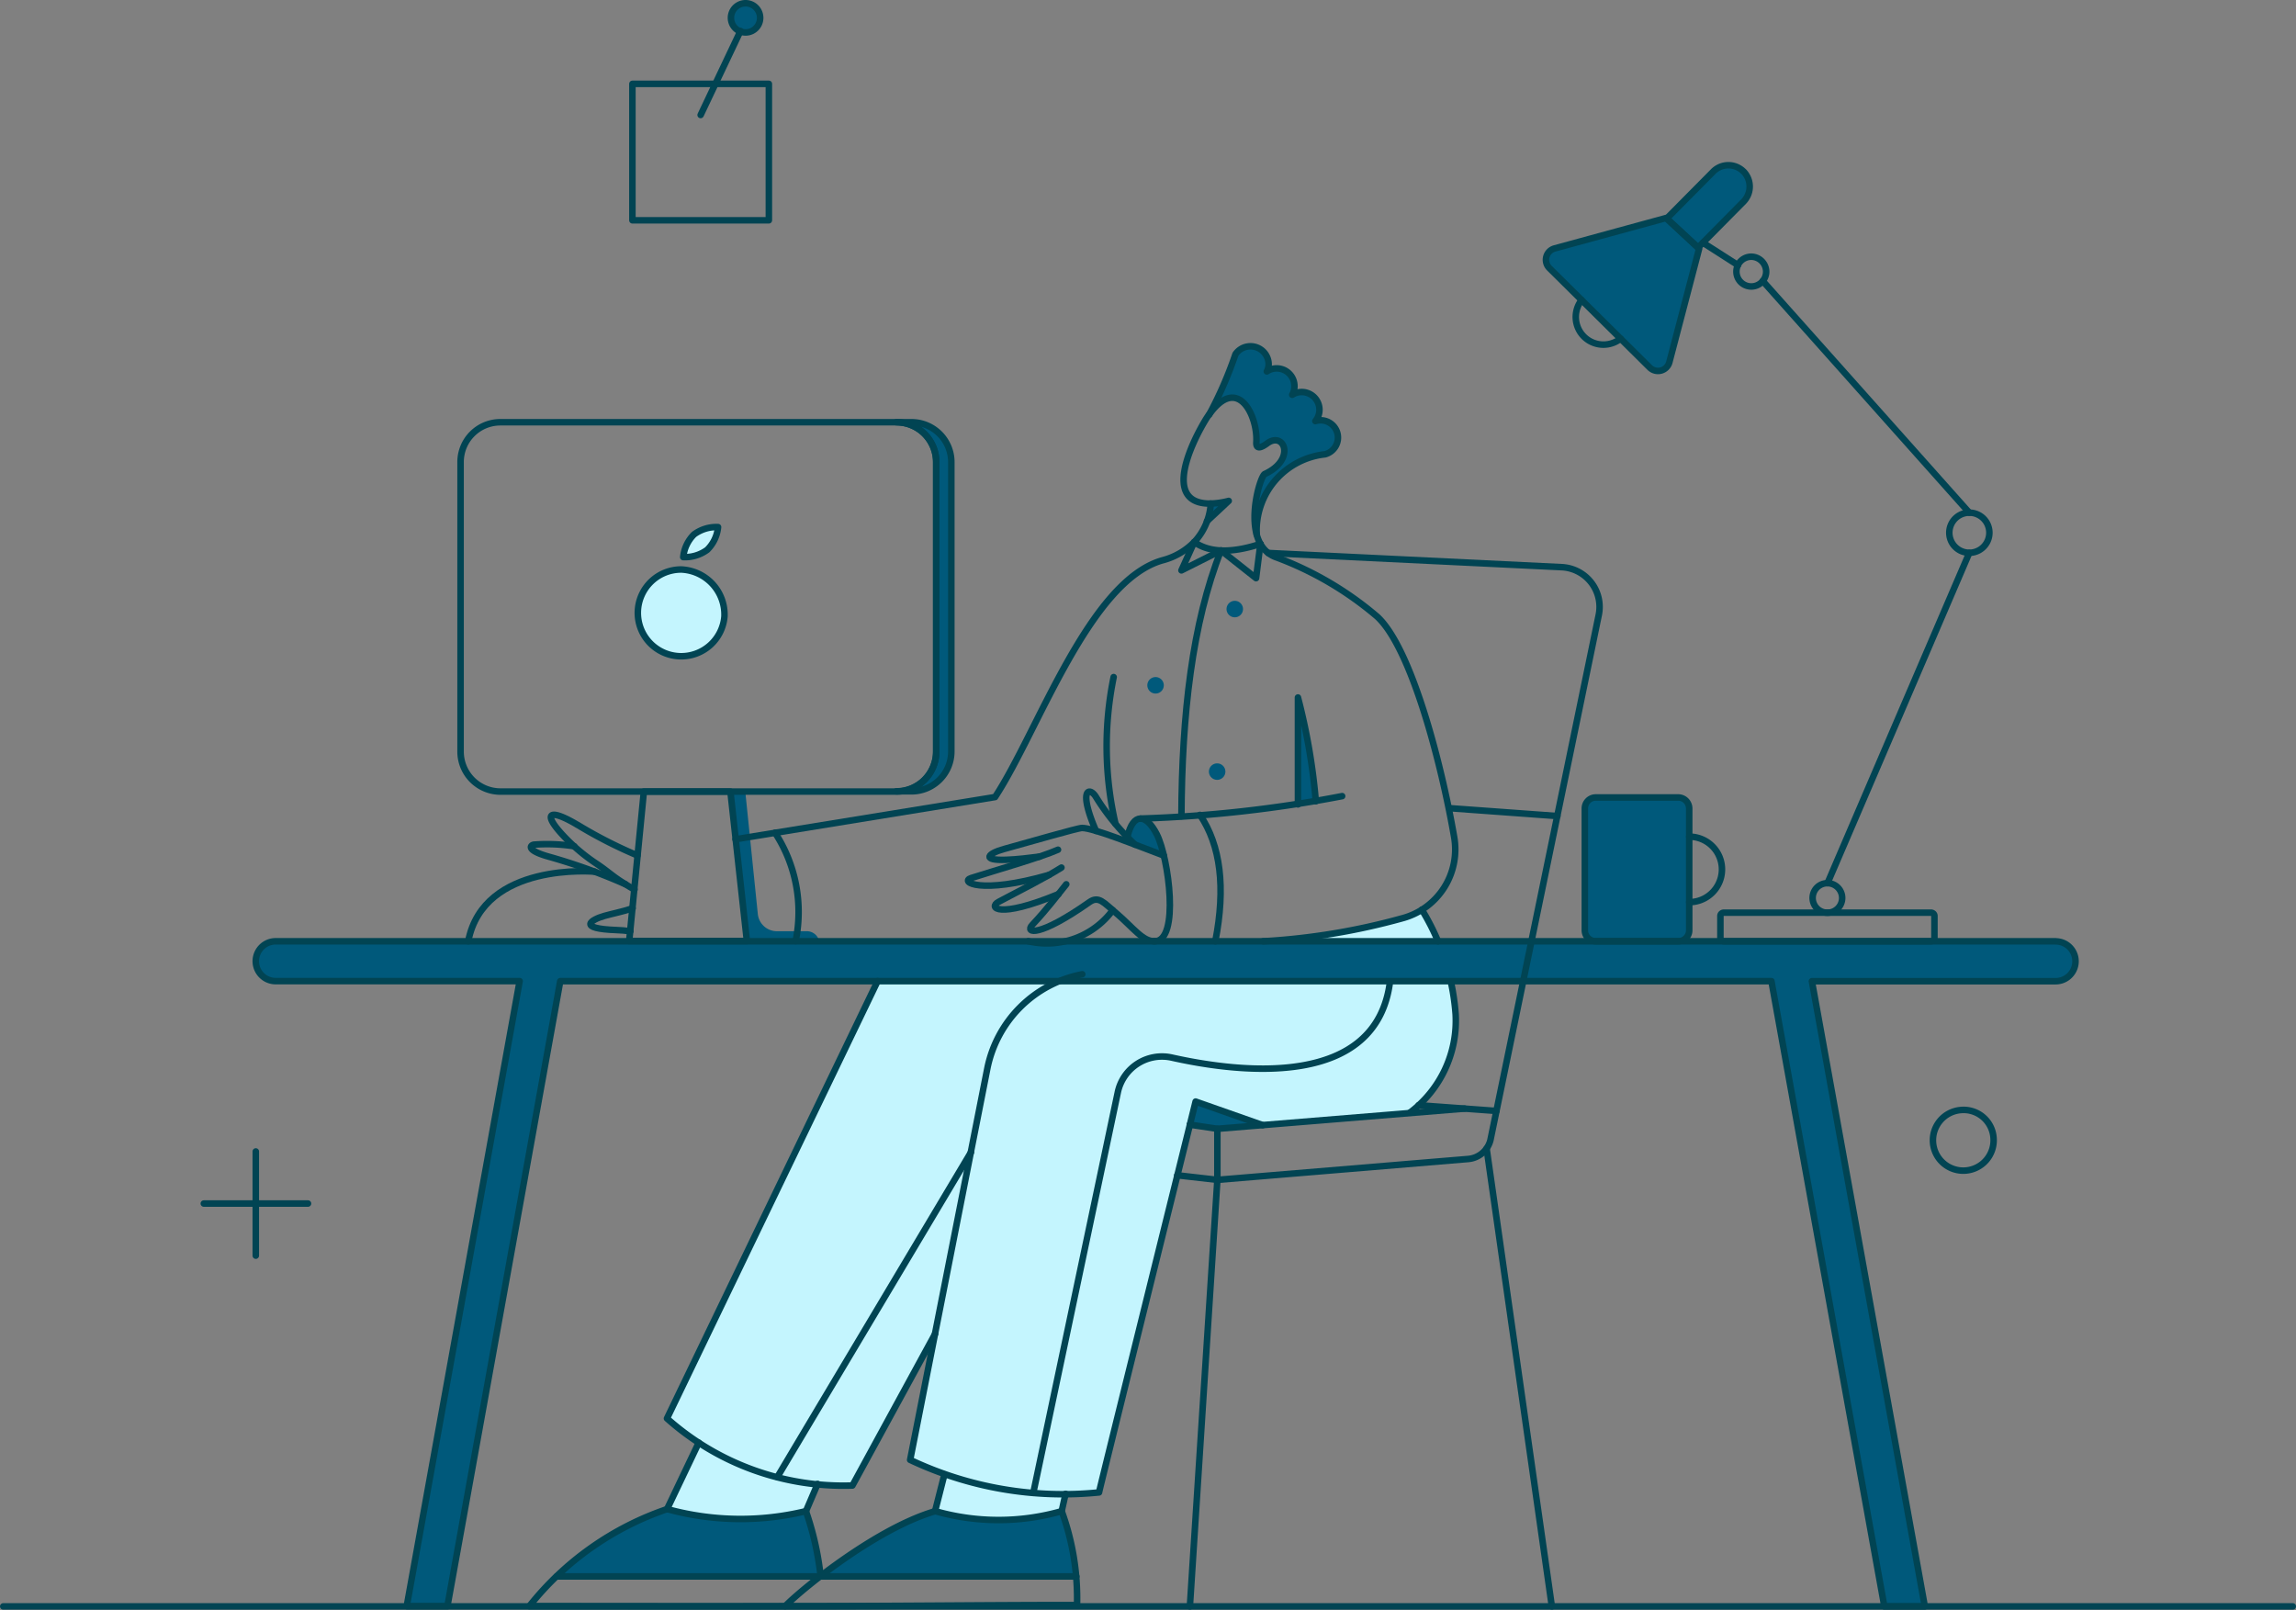 <svg xmlns="http://www.w3.org/2000/svg" width="264.348" height="185.37" viewBox="0 0 264.348 185.37">
  <rect x="0" y="0" width="264.348" height="185.37" fill="#808080" stroke="none"/>
  <g id="Work-Office-desk-01" transform="translate(-4.625 -33.106)">
    <g id="color_2" data-name="color 2" transform="translate(78.061 93.788)">
      <path id="Vector" d="M127.824,108.7c-3.31,2.039-13.807,3.389-18.267,3.638h20.117A28.8,28.8,0,0,0,127.824,108.7Z" transform="translate(-37.56 -64.651)" fill="#c4f5fe"/>
      <path id="Vector_2" d="M150.286,114.63H84.332L60.081,164.979a31.881,31.881,0,0,0,3.658,2.79l-3.632,7.647a31.888,31.888,0,0,0,15.974.237l1.337-3.12a35.888,35.888,0,0,0,4.014.168l9.5-17.382-2.855,14.429a36.042,36.042,0,0,0,3.953,1.665l-1.053,4.238a26.49,26.49,0,0,0,14.551,0l.447-2c1.275-.008,2.558-.058,3.85-.165l10.465-42.334,3.163.474,22.01-1.766C149.986,126.163,151.957,121.564,150.286,114.63Z" transform="translate(-56.725 -62.354)" fill="#c4f5fe"/>
      <path id="Vector_3" d="M67.634,85.872a4.994,4.994,0,1,1-4.982-5.4,5.2,5.2,0,0,1,4.982,5.4Z" transform="translate(-57.662 -75.587)" fill="#c4f5fe"/>
      <path id="Vector_4" d="M64.2,79.564a4.336,4.336,0,0,1-2.768.844,4.269,4.269,0,0,1,1.239-2.61,4.337,4.337,0,0,1,2.768-.844A4.269,4.269,0,0,1,64.2,79.564Z" transform="translate(-56.203 -76.95)" fill="#c4f5fe"/>
    </g>
    <g id="color_1" data-name="color 1" transform="translate(34.075 33.481)">
      <path id="Vector_5" d="M105.322,75.1a7.519,7.519,0,0,1-.416,2.03l2.531-2.372A8.6,8.6,0,0,1,105.322,75.1Z" transform="translate(4.624 -17.494)" fill="#00597b"/>
      <path id="Vector_6" d="M112.464,91.108v12.284c.685-.105,1.371-.211,2.056-.343A76.02,76.02,0,0,0,112.464,91.108Z" transform="translate(7.552 -11.159)" fill="#00597b"/>
      <path id="Vector_7" d="M102.587,105.435l-3.216-1.186c-.369-.316-.738-.659-1.081-1C99.136,99.583,101.4,100.954,102.587,105.435Z" transform="translate(2.062 -7.271)" fill="#00597b"/>
      <path id="Vector_8" d="M85.445,72.838v33.319a4.589,4.589,0,0,1-4.587,4.587h-1.74a4.589,4.589,0,0,0,4.587-4.587V72.838a4.589,4.589,0,0,0-4.587-4.587h1.74a4.589,4.589,0,0,1,4.587,4.587Z" transform="translate(-5.364 -20.013)" fill="#00597b"/>
      <path id="Vector_9" d="M74.156,114.977H70.729A2.208,2.208,0,0,1,68.509,113L67.065,98.9h-1.74l1.924,17.556h8.356a1.452,1.452,0,0,0-1.45-1.479Z" transform="translate(-10.708 -8.14)" fill="#00597b"/>
      <path id="Vector_10" d="M117.3,70.546a2.042,2.042,0,0,0-2.662-3.031,2.044,2.044,0,0,0-2.926-2.689c1.229-2.213-2.295-4.1-3.607-1.977a44.762,44.762,0,0,1-3.031,6.959c3.374-4.717,5.641.29,5.43,3.242.026.58.316.738,1.265.053,1.951-1.423,3.348,1.9-.29,3.532a10.348,10.348,0,0,0-.923,7.012c-.026-.369-.448-7.723,7.855-9.252a1.925,1.925,0,0,0,1.526-1.872,2.046,2.046,0,0,0-2.637-1.977Z" transform="translate(4.69 -22.465)" fill="#00597b"/>
      <path id="Vector_11" d="M108.415,84.02a.948.948,0,1,1-.277-.671A.95.95,0,0,1,108.415,84.02Z" transform="translate(5.248 -14.272)" fill="#00597b"/>
      <path id="Vector_12" d="M101.841,90.347a.948.948,0,1,1-.277-.671A.95.95,0,0,1,101.841,90.347Z" transform="translate(2.702 -11.821)" fill="#00597b"/>
      <path id="Vector_13" d="M106.952,97.51a.948.948,0,1,1-.277-.671A.95.95,0,0,1,106.952,97.51Z" transform="translate(4.682 -9.047)" fill="#00597b"/>
      <path id="Vector_14" d="M147,99.392h-9.49a1.265,1.265,0,0,0-1.265,1.265v14.023a1.265,1.265,0,0,0,1.265,1.265H147a1.284,1.284,0,0,0,1.265-1.265V100.652A1.264,1.264,0,0,0,147,99.392Z" transform="translate(16.765 -7.95)" fill="#00597b"/>
      <path id="Vector_15" d="M146.864,51.3l-12.837,3.506a1.355,1.355,0,0,0-.606,2.267l11.546,11.44a1.355,1.355,0,0,0,2.267-.606l3.427-13.074Z" transform="translate(15.516 -26.579)" fill="#00597b"/>
      <path id="Vector_16" d="M151.877,47.632a2.458,2.458,0,0,0-3.479.026l-5.351,5.4,3.607,3.348,5.246-5.3a2.482,2.482,0,0,0-.022-3.479Z" transform="translate(19.398 -28.274)" fill="#00597b"/>
      <path id="Vector_17" d="M68.756,35.172a1.681,1.681,0,1,1-.125-.647A1.689,1.689,0,0,1,68.756,35.172Z" transform="translate(-10.685 -33.481)" fill="#00597b"/>
      <path id="Vector_18" d="M100.587,158.615a26.49,26.49,0,0,1-14.551,0c-4.455,1.292-13.206,7.513-13.206,7.513h29.444A34.3,34.3,0,0,0,100.587,158.615Z" transform="translate(-7.8 14.991)" fill="#00597b"/>
      <path id="Vector_19" d="M79.621,158.681a31.888,31.888,0,0,1-15.974-.237,32.514,32.514,0,0,0-12.705,7.75h30.34A52.684,52.684,0,0,0,79.621,158.681Z" transform="translate(-16.279 14.924)" fill="#00597b"/>
      <path id="Vector_20" d="M111.859,127.339l-5.219.422-3.163-.474.659-2.662Z" transform="translate(4.071 1.824)" fill="#00597b"/>
      <path id="Vector_21" d="M233.171,111.324H28.25a2.293,2.293,0,1,0,0,4.587H56.335L43.407,187.477a2.01,2.01,0,0,0-.026.4H48.02l12.991-71.962H200.459l13,71.989h4.639c-.026-.132-.026-.264-.053-.416l-12.926-71.567h28.057a2.293,2.293,0,1,0,0-4.587Z" transform="translate(-25.957 -3.328)" fill="#00597b"/>
    </g>
    <g id="outlines" transform="translate(5 33.481)">
      <path id="Vector_22" d="M68.756,35.172a1.681,1.681,0,1,1-.125-.647,1.689,1.689,0,0,1,.125.647Z" transform="translate(18.389 -33.481)" fill="none" stroke="#014453" stroke-width="0.75"/>
      <path id="Vector_23" d="M151.877,47.632a2.458,2.458,0,0,0-3.479.026l-5.351,5.4,3.607,3.348,5.246-5.3a2.482,2.482,0,0,0-.022-3.479Z" transform="translate(48.473 -28.274)" fill="none" stroke="#014453" stroke-linejoin="round" stroke-width="0.75"/>
      <path id="Vector_24" d="M233.171,111.324H28.25a2.293,2.293,0,1,0,0,4.587H56.335L43.407,187.477a2.01,2.01,0,0,0-.026.4H48.02l12.991-71.962H200.459l13,71.989h4.639c-.026-.132-.026-.264-.053-.416l-12.926-71.567h28.057a2.293,2.293,0,1,0,0-4.587Z" transform="translate(3.118 -3.328)" fill="none" stroke="#014453" stroke-linejoin="round" stroke-width="0.75"/>
      <path id="Vector_25" d="M99.79,108.74a9.436,9.436,0,0,1-9.727,3.585" transform="translate(27.95 -4.329)" fill="none" stroke="#014453" stroke-linecap="round" stroke-linejoin="round" stroke-width="0.75"/>
      <path id="Vector_26" d="M58.172,105.562s-12.818-1.185-14.584,8.013" transform="translate(9.947 -5.579)" fill="none" stroke="#014453" stroke-linecap="round" stroke-linejoin="round" stroke-width="0.75"/>
      <path id="Vector_27" d="M60.07,109.433c-.4-.211-.714-.416-1.028-.606-1.49-.9-2.03-1.5-3.348-2.372a21.585,21.585,0,0,1-3.506-2.9c-2.927-3-1.951-3.532,1.344-1.555a.1.1,0,0,1,.053.026,52.453,52.453,0,0,0,6.827,3.481" transform="translate(12.604 -7.394)" fill="none" stroke="#014453" stroke-linecap="round" stroke-linejoin="round" stroke-width="0.75"/>
      <path id="Vector_28" d="M59.683,107.883a66.094,66.094,0,0,0-8.879-3.191c-2.556-.719-2.109-1.294-1.687-1.371a20.276,20.276,0,0,1,4.666.185" transform="translate(11.963 -6.45)" fill="none" stroke="#014453" stroke-linecap="round" stroke-linejoin="round" stroke-width="0.75"/>
      <path id="Vector_29" d="M58.324,111.224c-.58-.079-1.133-.115-1.608-.132-4.557-.166-2.951-1.181-1.371-1.634.819-.234,2.161-.5,3.242-.87" transform="translate(13.875 -4.388)" fill="none" stroke="#014453" stroke-linecap="round" stroke-linejoin="round" stroke-width="0.75"/>
      <path id="Vector_30" d="M128.1,128.519l7.513,52.72" transform="translate(42.684 3.333)" fill="none" stroke="#014453" stroke-linecap="round" stroke-linejoin="round" stroke-width="0.75"/>
      <path id="Vector_31" d="M137.416,101.181l-12.336-.9" transform="translate(41.514 -7.604)" fill="none" stroke="#014453" stroke-linecap="round" stroke-linejoin="round" stroke-width="0.75"/>
      <path id="Vector_32" d="M93.284,157.176l-.447,2" transform="translate(29.024 14.433)" fill="none" stroke="#014453" stroke-linecap="round" stroke-linejoin="round" stroke-width="0.75"/>
      <path id="Vector_33" d="M82.33,159.8l1.079-4.238" transform="translate(24.954 13.807)" fill="none" stroke="#014453" stroke-linecap="round" stroke-linejoin="round" stroke-width="0.75"/>
      <path id="Vector_34" d="M72.958,156.354l-1.344,3.137" transform="translate(20.803 14.115)" fill="none" stroke="#014453" stroke-linecap="round" stroke-linejoin="round" stroke-width="0.75"/>
      <path id="Vector_35" d="M60.081,160.605l3.658-7.673" transform="translate(16.336 12.789)" fill="none" stroke="#014453" stroke-linecap="round" stroke-linejoin="round" stroke-width="0.75"/>
      <path id="Vector_36" d="M90.948,155.25,81.432,172.7a30.5,30.5,0,0,1-21.351-7.722L84.332,114.63" transform="translate(16.336 -2.047)" fill="none" stroke="#014453" stroke-linecap="round" stroke-linejoin="round" stroke-width="0.75"/>
      <path id="Vector_37" d="M90.481,173.534l9.727-46.11a5.2,5.2,0,0,1,6.221-4.007c8.184,1.83,23.57,3.511,25.118-8.743" transform="translate(28.112 -2.03)" fill="none" stroke="#014453" stroke-linecap="round" stroke-linejoin="round" stroke-width="0.75"/>
      <path id="Vector_38" d="M65.772,112.411l29.878-4.856c4.929-7.492,10.784-24.845,19.269-27.256a7.854,7.854,0,0,0,3.664-2.109" transform="translate(18.54 -16.163)" fill="none" stroke="#014453" stroke-linecap="round" stroke-linejoin="round" stroke-width="0.75"/>
      <path id="Vector_39" d="M105.326,75.085a9.449,9.449,0,0,0,2.069-.305l-2.5,2.335" transform="translate(33.696 -17.484)" fill="none" stroke="#014453" stroke-linecap="round" stroke-linejoin="round" stroke-width="0.75"/>
      <path id="Vector_40" d="M109.329,78.34a3.348,3.348,0,0,0,1.9,1.582,38.5,38.5,0,0,1,11.546,6.8c3.9,3.582,7.353,16.708,8.857,25.358a8.207,8.207,0,0,1-6.01,9.384,75.537,75.537,0,0,1-15.974,2.636" transform="translate(35.413 -16.105)" fill="none" stroke="#014453" stroke-linecap="round" stroke-linejoin="round" stroke-width="0.75"/>
      <path id="Vector_41" d="M122.589,99.278a146.72,146.72,0,0,1-23.2,2.583" transform="translate(31.563 -7.994)" fill="none" stroke="#014453" stroke-linecap="round" stroke-linejoin="round" stroke-width="0.75"/>
      <path id="Vector_42" d="M114.5,103.034a70.787,70.787,0,0,0-2.056-11.941V103.4" transform="translate(36.62 -11.165)" fill="none" stroke="#014453" stroke-linecap="round" stroke-linejoin="round" stroke-width="0.75"/>
      <path id="Vector_43" d="M69.049,102.318a16.693,16.693,0,0,1,2.372,12.468" transform="translate(19.81 -6.816)" fill="none" stroke="#014453" stroke-linecap="round" stroke-linejoin="round" stroke-width="0.75"/>
      <path id="Vector_44" d="M95.426,103.724c-2.03.9-7.223,2.374-10.017,3.269-1.318.416,1.028,1.924,8.989-.369" transform="translate(26.013 -6.272)" fill="none" stroke="#014453" stroke-linecap="round" stroke-linejoin="round" stroke-width="0.75"/>
      <path id="Vector_45" d="M94.958,105.206c-1.924,1.213-4.717,2.608-7.249,3.954-1.186.631-.105,2,6.906-.9" transform="translate(26.877 -5.698)" fill="none" stroke="#014453" stroke-linecap="round" stroke-linejoin="round" stroke-width="0.75"/>
      <path id="Vector_46" d="M94.375,106.593c-1.11,1.371-2.071,2.7-3.928,4.692-.864.928.723,1.491,6.59-2.636,1.082-.762,1.665.074,3.084,1.265,1.877,1.575,3.137,3.4,4.508,3.216" transform="translate(28.014 -5.161)" fill="none" stroke="#014453" stroke-linecap="round" stroke-linejoin="round" stroke-width="0.75"/>
      <path id="Vector_47" d="M96,103.428c-2.109-4.856-.738-5.133,0-3.9a26.7,26.7,0,0,0,4.5,5.481" transform="translate(29.815 -8.137)" fill="none" stroke="#014453" stroke-linecap="round" stroke-linejoin="round" stroke-width="0.75"/>
      <path id="Vector_48" d="M98.29,103.247c.658-2.858,2.182-2.653,3.384-.3,1.387,2.725,2.653,12.317-.247,12.317" transform="translate(31.137 -7.271)" fill="none" stroke="#014453" stroke-linecap="round" stroke-linejoin="round" stroke-width="0.75"/>
      <path id="Vector_49" d="M106.921,105.1c-3.1-1.157-8.076-3.18-9.419-3.18-.5,0-6.221,1.665-8.989,2.425-1.819.5-2.687,1.342.264,1.239,1.239-.043,2.61-.211,3.849-.369" transform="translate(26.705 -6.971)" fill="none" stroke="#014453" stroke-linecap="round" stroke-linejoin="round" stroke-width="0.75"/>
      <path id="Vector_50" d="M97.375,89.4a39.7,39.7,0,0,0,.211,16.9" transform="translate(30.47 -11.82)" fill="none" stroke="#014453" stroke-linecap="round" stroke-linejoin="round" stroke-width="0.75"/>
      <path id="Vector_51" d="M70.495,116.111H56.946L58.633,98.9H68.6Z" transform="translate(15.122 -8.141)" fill="none" stroke="#014453" stroke-linecap="round" stroke-linejoin="round" stroke-width="0.75"/>
      <path id="Vector_52" d="M67.634,85.872a4.994,4.994,0,1,1-4.982-5.4,5.2,5.2,0,0,1,4.982,5.4Z" transform="translate(15.399 -15.28)" fill="none" stroke="#014453" stroke-linecap="round" stroke-linejoin="round" stroke-width="0.75"/>
      <path id="Vector_53" d="M64.2,79.564a4.336,4.336,0,0,1-2.768.844,4.269,4.269,0,0,1,1.239-2.61,4.337,4.337,0,0,1,2.768-.844A4.269,4.269,0,0,1,64.2,79.564Z" transform="translate(16.859 -16.643)" fill="none" stroke="#014453" stroke-linecap="round" stroke-linejoin="round" stroke-width="0.75"/>
      <path id="Vector_54" d="M105.073,69.823a45.387,45.387,0,0,0,3.031-6.959,2.092,2.092,0,0,1,3.822,1.16,1.752,1.752,0,0,1-.211.817,2.044,2.044,0,0,1,2.926,2.689,2.042,2.042,0,0,1,2.662,3.031,1.992,1.992,0,0,1,2.522,1.34,1.99,1.99,0,0,1-.182,1.54,1.993,1.993,0,0,1-1.231.943,8.813,8.813,0,0,0-7.855,9.252" transform="translate(33.764 -22.454)" fill="none" stroke="#014453" stroke-linecap="round" stroke-linejoin="round" stroke-width="0.75"/>
      <path id="Vector_55" d="M111.868,78.4l-.5,3.954-4.033-3.19-4.56,2.293,1.476-3.269" transform="translate(32.873 -16.163)" fill="none" stroke="#014453" stroke-linecap="round" stroke-linejoin="round" stroke-width="0.75"/>
      <path id="Vector_56" d="M107.334,78.891c-3.321,8.382-4.508,18.9-4.56,30.6" transform="translate(32.873 -15.891)" fill="none" stroke="#014453" stroke-linecap="round" stroke-linejoin="round" stroke-width="0.75"/>
      <path id="Vector_57" d="M144.916,102.641a3.769,3.769,0,0,1,0,7.539" transform="translate(49.197 -6.691)" fill="none" stroke="#014453" stroke-linecap="round" stroke-linejoin="round" stroke-width="0.75"/>
      <path id="Vector_58" d="M171.12,78.076a2.307,2.307,0,1,1-1.43-2.147,2.308,2.308,0,0,1,1.43,2.147Z" transform="translate(57.551 -17.105)" fill="none" stroke="#014453" stroke-linecap="round" stroke-linejoin="round" stroke-width="0.75"/>
      <path id="Vector_59" d="M156.392,117.111,172.709,79.1" transform="translate(53.643 -15.81)" fill="none" stroke="#014453" stroke-linecap="round" stroke-linejoin="round" stroke-width="0.75"/>
      <path id="Vector_60" d="M174.792,83.2,151.015,56.528" transform="translate(51.56 -24.554)" fill="none" stroke="#014453" stroke-linecap="round" stroke-linejoin="round" stroke-width="0.75"/>
      <path id="Vector_61" d="M150.089,55.938l-4.033-2.583" transform="translate(49.639 -25.783)" fill="none" stroke="#014453" stroke-linecap="round" stroke-linejoin="round" stroke-width="0.75"/>
      <path id="Vector_62" d="M140.655,62.56a3.182,3.182,0,0,1-4.481-4.455" transform="translate(45.551 -23.943)" fill="none" stroke="#014453" stroke-linecap="round" stroke-linejoin="round" stroke-width="0.75"/>
      <path id="Vector_63" d="M152.257,56.227a1.713,1.713,0,1,1-1.713-1.713,1.735,1.735,0,0,1,1.713,1.713Z" transform="translate(50.714 -25.334)" fill="none" stroke="#014453" stroke-linecap="round" stroke-linejoin="round" stroke-width="0.75"/>
      <path id="Vector_64" d="M158.565,108.211a1.7,1.7,0,1,1-.129-.656A1.71,1.71,0,0,1,158.565,108.211Z" transform="translate(53.157 -5.197)" fill="none" stroke="#014453" stroke-linecap="round" stroke-linejoin="round" stroke-width="0.75"/>
      <path id="Vector_65" d="M106.64,131.122l-3.163,49.108" transform="translate(33.146 4.341)" fill="none" stroke="#014453" stroke-linecap="round" stroke-linejoin="round" stroke-width="0.75"/>
      <path id="Vector_66" d="M72.922,55.879H57.212V40.169h15.71Z" transform="translate(15.225 -30.89)" fill="none" stroke="#014453" stroke-linecap="round" stroke-linejoin="round" stroke-width="0.75"/>
      <path id="Vector_67" d="M62.874,45.454l4.587-9.674" transform="translate(17.418 -32.59)" fill="none" stroke="#014453" stroke-linecap="round" stroke-linejoin="round" stroke-width="0.75"/>
      <path id="Vector_68" d="M33.638,133.088H21.644" transform="translate(1.447 5.102)" fill="none" stroke="#014453" stroke-linecap="round" stroke-linejoin="round" stroke-width="0.75"/>
      <path id="Vector_69" d="M25.957,140.76V128.766" transform="translate(3.118 3.428)" fill="none" stroke="#014453" stroke-linecap="round" stroke-linejoin="round" stroke-width="0.75"/>
      <path id="Vector_70" d="M172.114,128.5a3.494,3.494,0,1,1-3.8-3.163,3.456,3.456,0,0,1,3.8,3.163Z" transform="translate(57.032 2.091)" fill="none" stroke="#014453" stroke-linecap="round" stroke-linejoin="round" stroke-width="0.75"/>
      <path id="Vector_71" d="M5,166.519H268.6" transform="translate(-5 18.052)" fill="none" stroke="#014453" stroke-linecap="round" stroke-linejoin="round" stroke-width="0.75"/>
      <path id="Vector_72" d="M72.83,164.03h29.444" transform="translate(21.274 17.088)" fill="none" stroke="#014453" stroke-linecap="round" stroke-linejoin="round" stroke-width="0.75"/>
      <path id="Vector_73" d="M50.923,164.03h30.34" transform="translate(12.789 17.088)" fill="none" stroke="#014453" stroke-linecap="round" stroke-linejoin="round" stroke-width="0.75"/>
      <path id="Vector_74" d="M82.19,166.153A34.087,34.087,0,0,0,80.5,158.68a31.887,31.887,0,0,1-15.974-.237,34.366,34.366,0,0,0-15.869,11.178c12.178,0,20.271.026,29.444,0" transform="translate(11.913 14.924)" fill="none" stroke="#014453" stroke-linecap="round" stroke-linejoin="round" stroke-width="0.75"/>
      <path id="Vector_75" d="M101.728,158.615a26.49,26.49,0,0,1-14.551,0c-6.565,1.9-14.965,8.613-17.292,10.939,13.918,0,22.669-.132,33.609-.132A29.267,29.267,0,0,0,101.728,158.615Z" transform="translate(20.134 14.991)" fill="none" stroke="#014453" stroke-linecap="round" stroke-linejoin="round" stroke-width="0.75"/>
      <path id="Vector_76" d="M103.477,127.286l.659-2.662,7.723,2.715" transform="translate(33.146 1.824)" fill="none" stroke="#014453" stroke-linecap="round" stroke-linejoin="round" stroke-width="0.75"/>
      <path id="Vector_77" d="M103.477,127.06l3.163.474,28.464-2.325" transform="translate(33.146 2.05)" fill="none" stroke="#014453" stroke-linecap="round" stroke-linejoin="round" stroke-width="0.75"/>
      <path id="Vector_78" d="M131.42,125.587l-8.962-.659" transform="translate(40.498 1.942)" fill="none" stroke="#014453" stroke-linecap="round" stroke-linejoin="round" stroke-width="0.75"/>
      <path id="Vector_79" d="M69.239,166.228l22.3-37.4" transform="translate(19.883 3.45)" fill="none" stroke="#014453" stroke-linecap="round" stroke-linejoin="round" stroke-width="0.75"/>
      <path id="Vector_80" d="M104.313,100.836c2.372,3.506,2.979,8.356,1.766,14.551" transform="translate(33.47 -7.391)" fill="none" stroke="#014453" stroke-linecap="round" stroke-linejoin="round" stroke-width="0.75"/>
      <path id="Vector_81" d="M102.432,150.746l4.613.527,28.857-2.4a2.893,2.893,0,0,0,2.583-2.188l12.468-60.443a4.578,4.578,0,0,0-4.27-5.509L112.9,79.1" transform="translate(32.741 -15.81)" fill="none" stroke="#014453" stroke-linecap="round" stroke-linejoin="round" stroke-width="0.75"/>
      <path id="Vector_82" d="M100.08,114.06a13.817,13.817,0,0,0-10.939,10.887l-8.879,45.023a41.153,41.153,0,0,0,21.747,3.746c0-.13,8.073-32.688,10.465-42.334" transform="translate(24.153 -2.268)" fill="none" stroke="#014453" stroke-linecap="round" stroke-linejoin="round" stroke-width="0.75"/>
      <path id="Vector_83" d="M93.128,68.251a4.589,4.589,0,0,1,4.587,4.587v33.345a4.589,4.589,0,0,1-4.587,4.589H47.552a4.6,4.6,0,0,1-4.6-4.587V72.838a4.578,4.578,0,0,1,4.578-4.587Z" transform="translate(9.701 -20.013)" fill="none" stroke="#014453" stroke-linecap="round" stroke-linejoin="round" stroke-width="0.75"/>
      <path id="Vector_84" d="M85.445,72.838v33.319a4.589,4.589,0,0,1-4.587,4.587h-1.74a4.589,4.589,0,0,0,4.587-4.587V72.838a4.589,4.589,0,0,0-4.587-4.587h1.74a4.589,4.589,0,0,1,4.587,4.587Z" transform="translate(23.711 -20.013)" fill="none" stroke="#014453" stroke-linecap="round" stroke-linejoin="round" stroke-width="0.75"/>
      <path id="Vector_85" d="M112.591,71.466c1.942-1.432,3.33,1.877-.29,3.532-.5.23-2.056,5.3-.5,8.047-2.483.817-5.483,1.3-7.618-.211a7.125,7.125,0,0,0,1.9-4.431c-6.854.105-.316-10.254-.185-10.254,3.35-4.685,5.609.244,5.434,3.18C111.277,72.2,111.885,71.984,112.591,71.466Z" transform="translate(32.943 -20.801)" fill="none" stroke="#014453" stroke-linecap="round" stroke-linejoin="round" stroke-width="0.75"/>
      <path id="Vector_86" d="M121.724,129.762A13.23,13.23,0,0,0,127,118.386a27.02,27.02,0,0,0-.545-3.71" transform="translate(40.214 -2.03)" fill="none" stroke="#014453" stroke-linecap="round" stroke-linejoin="round" stroke-width="0.75"/>
      <path id="Vector_87" d="M122.724,108.7a26.787,26.787,0,0,1,1.866,3.639" transform="translate(40.601 -4.344)" fill="none" stroke="#014453" stroke-linecap="round" stroke-linejoin="round" stroke-width="0.75"/>
      <path id="Vector_88" d="M148.272,114.682a1.265,1.265,0,0,1-1.265,1.265h-9.49a1.265,1.265,0,0,1-1.265-1.265V100.653a1.265,1.265,0,0,1,1.265-1.265H147a1.267,1.267,0,0,1,1.17.781,1.287,1.287,0,0,1,.1.484Z" transform="translate(45.841 -7.951)" fill="none" stroke="#014453" stroke-linecap="round" stroke-linejoin="round" stroke-width="0.75"/>
      <path id="Vector_89" d="M171.751,108.949a.435.435,0,0,1,.277.108.353.353,0,0,1,.118.253v2.571a.353.353,0,0,1-.118.253.435.435,0,0,1-.277.108H147.9a.435.435,0,0,1-.277-.108.353.353,0,0,1-.118-.253V109.31a.353.353,0,0,1,.118-.253.435.435,0,0,1,.277-.108Z" transform="translate(50.198 -4.248)" fill="none" stroke="#014453" stroke-linecap="round" stroke-linejoin="round" stroke-width="0.75"/>
      <path id="Vector_90" d="M105.757,132.763v-5.878" transform="translate(34.029 2.7)" fill="none" stroke="#014453" stroke-linecap="round" stroke-linejoin="round" stroke-width="0.75"/>
      <path id="Vector_91" d="M146.864,51.3l-12.837,3.506a1.355,1.355,0,0,0-.606,2.267l11.546,11.44a1.355,1.355,0,0,0,2.267-.606l3.427-13.074Z" transform="translate(44.591 -26.579)" fill="none" stroke="#014453" stroke-linejoin="round" stroke-width="0.75"/>
    </g>
  </g>
</svg>
